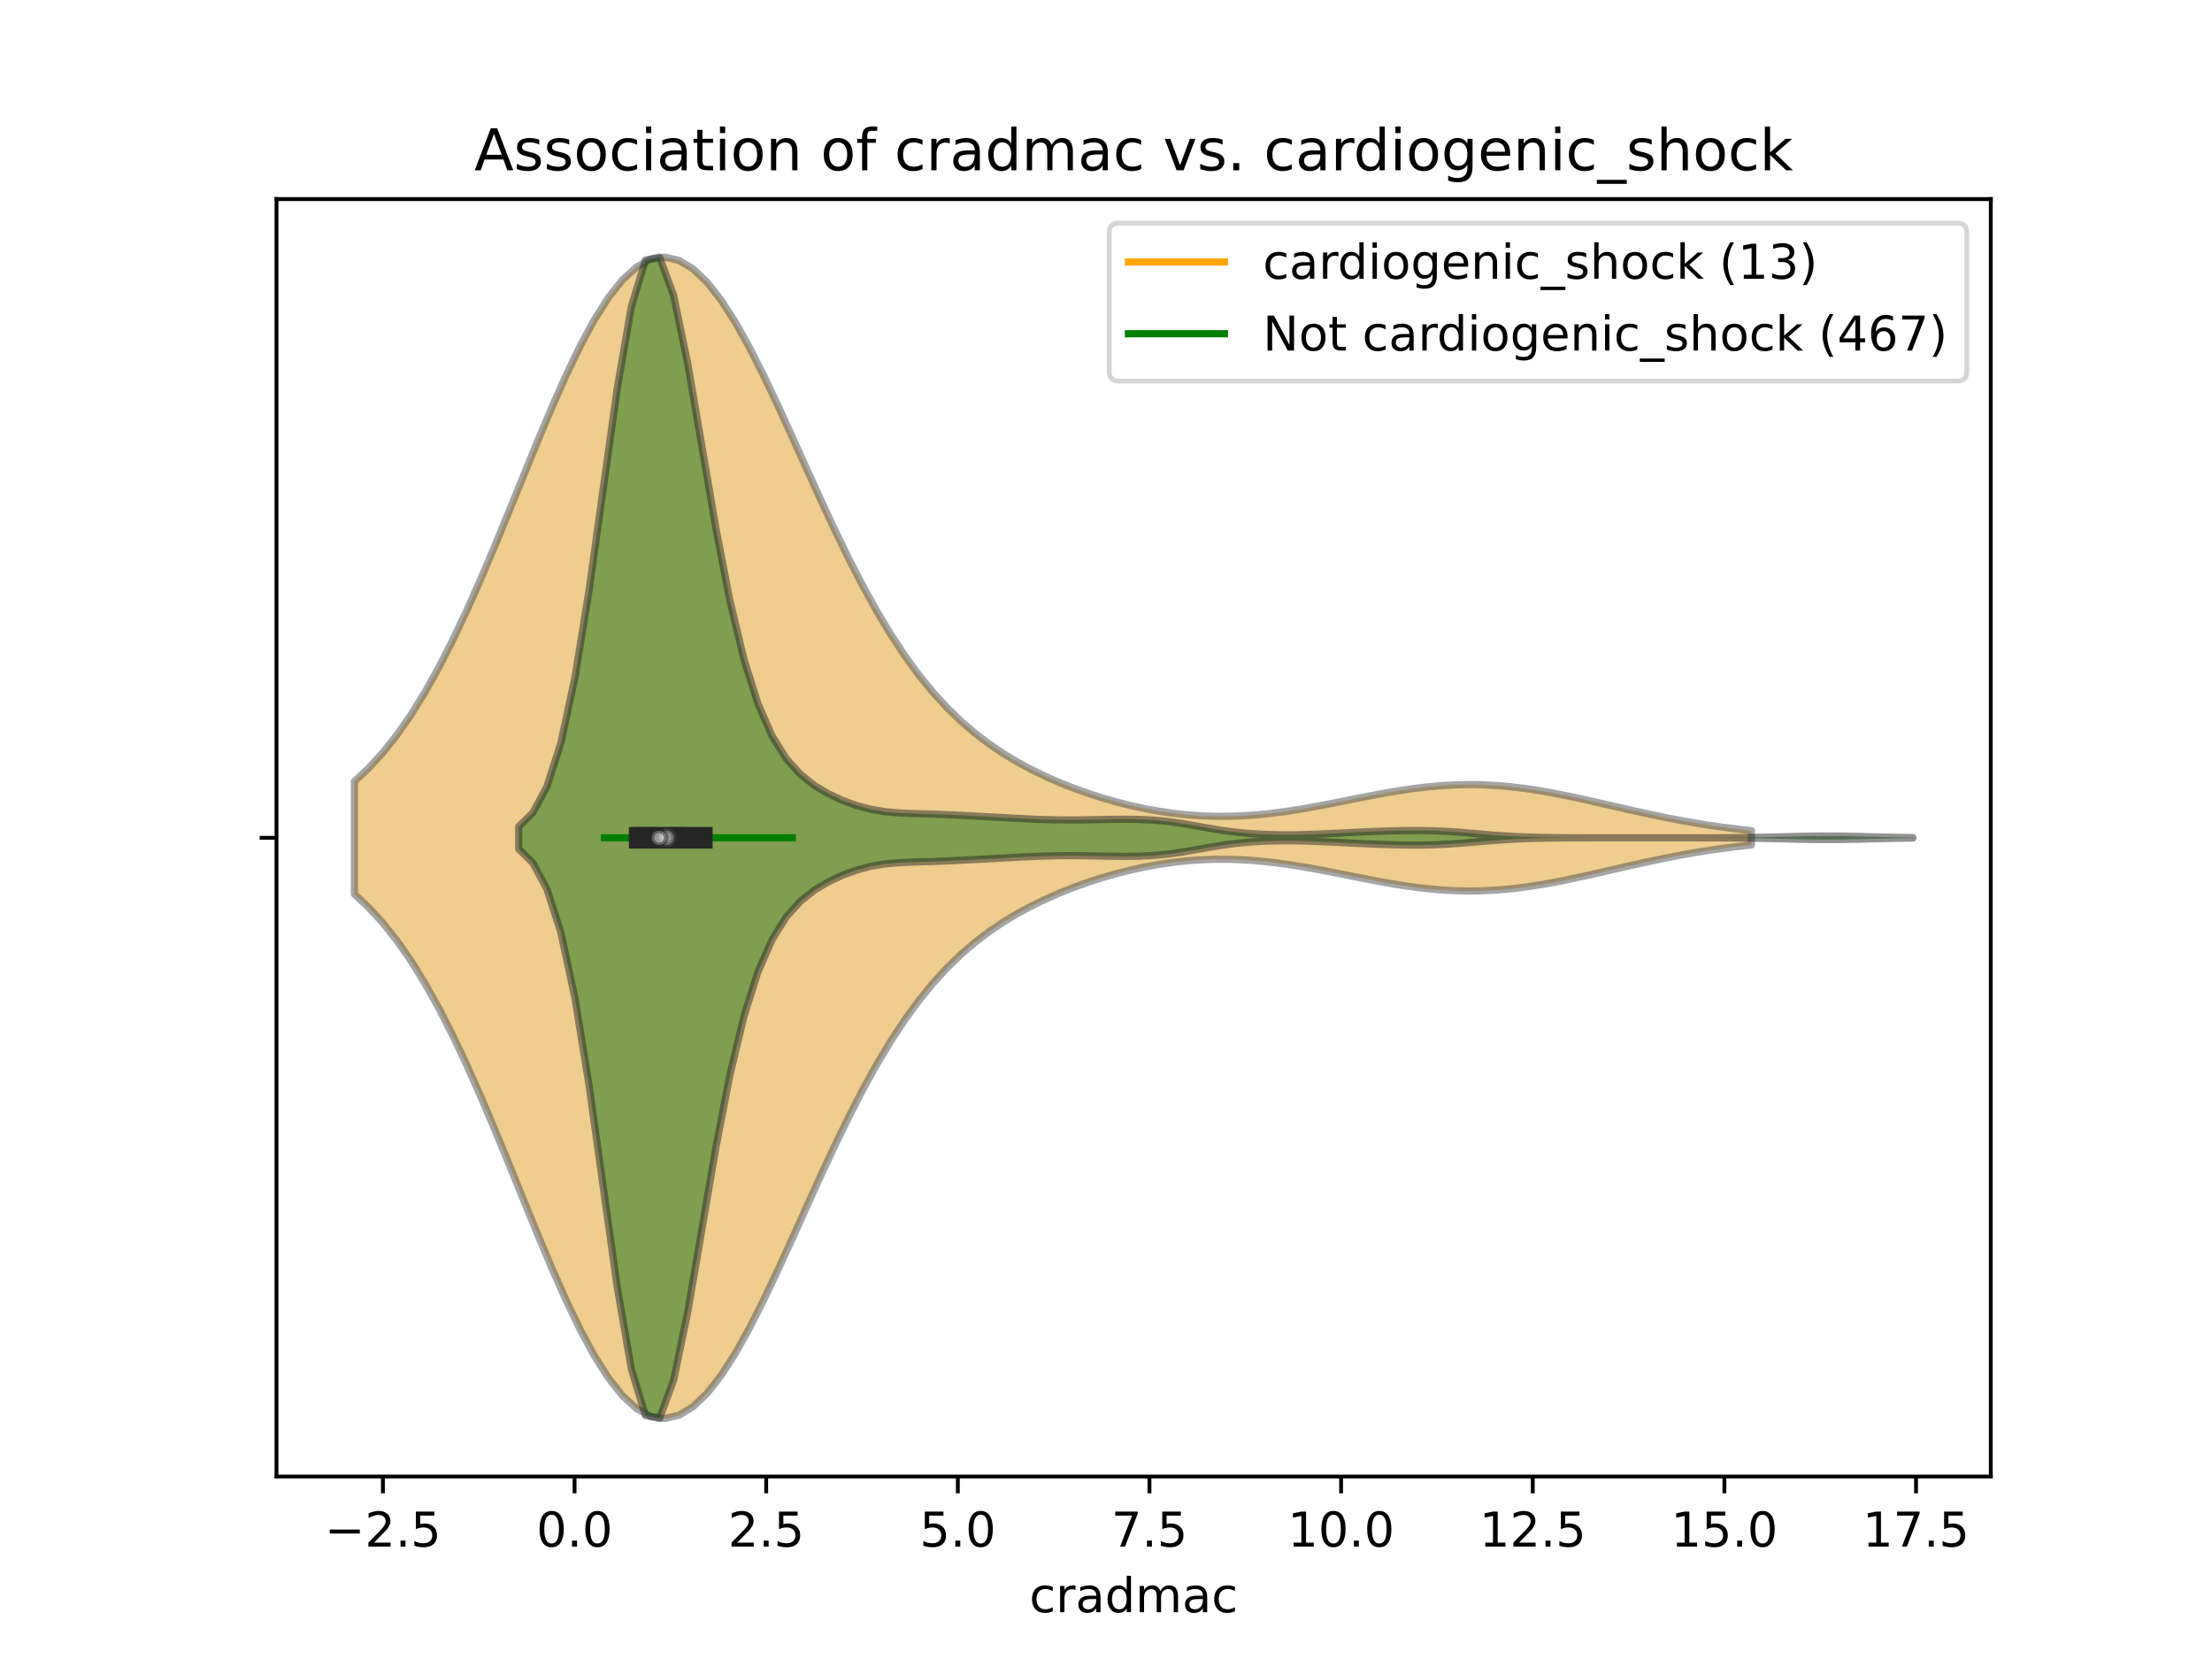 <?xml version="1.0" encoding="utf-8" standalone="no"?>
<!DOCTYPE svg PUBLIC "-//W3C//DTD SVG 1.1//EN"
  "http://www.w3.org/Graphics/SVG/1.1/DTD/svg11.dtd">
<!-- Created with matplotlib (https://matplotlib.org/) -->
<svg height="345.6pt" version="1.1" viewBox="0 0 460.8 345.6" width="460.8pt" xmlns="http://www.w3.org/2000/svg" xmlns:xlink="http://www.w3.org/1999/xlink">
 <defs>
  <style type="text/css">
*{stroke-linecap:butt;stroke-linejoin:round;}
  </style>
 </defs>
 <g id="figure_1">
  <g id="patch_1">
   <path d="M 0 345.6 
L 460.8 345.6 
L 460.8 0 
L 0 0 
z
" style="fill:#ffffff;"/>
  </g>
  <g id="axes_1">
   <g id="patch_2">
    <path d="M 57.6 307.584 
L 414.72 307.584 
L 414.72 41.472 
L 57.6 41.472 
z
" style="fill:#ffffff;"/>
   </g>
   <g id="PolyCollection_1">
    <defs>
     <path d="M 73.833 -159.322 
L 73.833 -182.822 
L 76.772 -185.562 
L 79.712 -188.764 
L 82.651 -192.46 
L 85.591 -196.673 
L 88.53 -201.414 
L 91.47 -206.678 
L 94.409 -212.443 
L 97.348 -218.669 
L 100.288 -225.293 
L 103.227 -232.231 
L 106.167 -239.38 
L 109.106 -246.617 
L 112.046 -253.803 
L 114.985 -260.788 
L 117.925 -267.414 
L 120.864 -273.525 
L 123.804 -278.967 
L 126.743 -283.601 
L 129.683 -287.307 
L 132.622 -289.988 
L 135.562 -291.574 
L 138.501 -292.032 
L 141.44 -291.358 
L 144.38 -289.586 
L 147.319 -286.778 
L 150.259 -283.028 
L 153.198 -278.454 
L 156.138 -273.19 
L 159.077 -267.386 
L 162.017 -261.195 
L 164.956 -254.769 
L 167.896 -248.255 
L 170.835 -241.784 
L 173.775 -235.475 
L 176.714 -229.425 
L 179.654 -223.709 
L 182.593 -218.383 
L 185.533 -213.48 
L 188.472 -209.017 
L 191.411 -204.99 
L 194.351 -201.385 
L 197.29 -198.177 
L 200.23 -195.331 
L 203.169 -192.811 
L 206.109 -190.579 
L 209.048 -188.598 
L 211.988 -186.831 
L 214.927 -185.249 
L 217.867 -183.827 
L 220.806 -182.542 
L 223.746 -181.38 
L 226.685 -180.33 
L 229.625 -179.384 
L 232.564 -178.541 
L 235.503 -177.798 
L 238.443 -177.157 
L 241.382 -176.619 
L 244.322 -176.188 
L 247.261 -175.866 
L 250.201 -175.652 
L 253.14 -175.549 
L 256.08 -175.553 
L 259.019 -175.663 
L 261.959 -175.872 
L 264.898 -176.173 
L 267.838 -176.557 
L 270.777 -177.012 
L 273.717 -177.525 
L 276.656 -178.079 
L 279.596 -178.659 
L 282.535 -179.247 
L 285.474 -179.823 
L 288.414 -180.371 
L 291.353 -180.871 
L 294.293 -181.307 
L 297.232 -181.665 
L 300.172 -181.932 
L 303.111 -182.099 
L 306.051 -182.159 
L 308.99 -182.11 
L 311.93 -181.952 
L 314.869 -181.689 
L 317.809 -181.33 
L 320.748 -180.883 
L 323.688 -180.362 
L 326.627 -179.78 
L 329.566 -179.153 
L 332.506 -178.495 
L 335.445 -177.823 
L 338.385 -177.149 
L 341.324 -176.488 
L 344.264 -175.851 
L 347.203 -175.246 
L 350.143 -174.68 
L 353.082 -174.16 
L 356.022 -173.689 
L 358.961 -173.267 
L 361.901 -172.895 
L 364.84 -172.57 
L 364.84 -169.574 
L 364.84 -169.574 
L 361.901 -169.249 
L 358.961 -168.877 
L 356.022 -168.455 
L 353.082 -167.984 
L 350.143 -167.464 
L 347.203 -166.898 
L 344.264 -166.293 
L 341.324 -165.656 
L 338.385 -164.995 
L 335.445 -164.321 
L 332.506 -163.649 
L 329.566 -162.991 
L 326.627 -162.364 
L 323.688 -161.782 
L 320.748 -161.261 
L 317.809 -160.814 
L 314.869 -160.455 
L 311.93 -160.192 
L 308.99 -160.034 
L 306.051 -159.985 
L 303.111 -160.045 
L 300.172 -160.212 
L 297.232 -160.479 
L 294.293 -160.837 
L 291.353 -161.273 
L 288.414 -161.773 
L 285.474 -162.321 
L 282.535 -162.897 
L 279.596 -163.485 
L 276.656 -164.065 
L 273.717 -164.619 
L 270.777 -165.132 
L 267.838 -165.587 
L 264.898 -165.971 
L 261.959 -166.272 
L 259.019 -166.481 
L 256.08 -166.591 
L 253.14 -166.595 
L 250.201 -166.492 
L 247.261 -166.278 
L 244.322 -165.956 
L 241.382 -165.525 
L 238.443 -164.987 
L 235.503 -164.346 
L 232.564 -163.603 
L 229.625 -162.76 
L 226.685 -161.814 
L 223.746 -160.764 
L 220.806 -159.602 
L 217.867 -158.317 
L 214.927 -156.895 
L 211.988 -155.313 
L 209.048 -153.546 
L 206.109 -151.565 
L 203.169 -149.333 
L 200.23 -146.813 
L 197.29 -143.967 
L 194.351 -140.759 
L 191.411 -137.154 
L 188.472 -133.127 
L 185.533 -128.664 
L 182.593 -123.761 
L 179.654 -118.435 
L 176.714 -112.719 
L 173.775 -106.669 
L 170.835 -100.36 
L 167.896 -93.889 
L 164.956 -87.375 
L 162.017 -80.949 
L 159.077 -74.758 
L 156.138 -68.954 
L 153.198 -63.69 
L 150.259 -59.116 
L 147.319 -55.366 
L 144.38 -52.558 
L 141.44 -50.786 
L 138.501 -50.112 
L 135.562 -50.57 
L 132.622 -52.156 
L 129.683 -54.837 
L 126.743 -58.543 
L 123.804 -63.177 
L 120.864 -68.619 
L 117.925 -74.73 
L 114.985 -81.356 
L 112.046 -88.341 
L 109.106 -95.527 
L 106.167 -102.764 
L 103.227 -109.913 
L 100.288 -116.851 
L 97.348 -123.475 
L 94.409 -129.701 
L 91.47 -135.466 
L 88.53 -140.73 
L 85.591 -145.471 
L 82.651 -149.684 
L 79.712 -153.38 
L 76.772 -156.582 
L 73.833 -159.322 
z
" id="m97c9653287" style="stroke:#4c4c4c;stroke-opacity:0.5;stroke-width:1.5;"/>
    </defs>
    <g clip-path="url(#p714ea0ed67)">
     <use style="fill:#df9c20;fill-opacity:0.5;stroke:#4c4c4c;stroke-opacity:0.5;stroke-width:1.5;" x="0" xlink:href="#m97c9653287" y="345.6"/>
    </g>
   </g>
   <g id="PolyCollection_2">
    <defs>
     <path d="M 108.053 -168.754 
L 108.053 -173.39 
L 110.987 -176.286 
L 113.92 -181.725 
L 116.854 -190.868 
L 119.788 -204.56 
L 122.721 -222.714 
L 125.655 -243.784 
L 128.589 -264.736 
L 131.522 -281.742 
L 134.456 -291.417 
L 137.39 -292.032 
L 140.323 -284.084 
L 143.257 -269.935 
L 146.191 -252.798 
L 149.124 -235.638 
L 152.058 -220.469 
L 154.992 -208.214 
L 157.925 -198.945 
L 160.859 -192.259 
L 163.793 -187.572 
L 166.726 -184.306 
L 169.66 -181.973 
L 172.594 -180.225 
L 175.528 -178.857 
L 178.461 -177.791 
L 181.395 -177.016 
L 184.329 -176.519 
L 187.262 -176.251 
L 190.196 -176.123 
L 193.13 -176.042 
L 196.063 -175.945 
L 198.997 -175.815 
L 201.931 -175.663 
L 204.864 -175.506 
L 207.798 -175.349 
L 210.732 -175.19 
L 213.665 -175.036 
L 216.599 -174.906 
L 219.533 -174.82 
L 222.466 -174.79 
L 225.4 -174.809 
L 228.334 -174.86 
L 231.267 -174.915 
L 234.201 -174.944 
L 237.135 -174.91 
L 240.069 -174.773 
L 243.002 -174.505 
L 245.936 -174.102 
L 248.87 -173.605 
L 251.803 -173.08 
L 254.737 -172.6 
L 257.671 -172.216 
L 260.604 -171.946 
L 263.538 -171.782 
L 266.472 -171.707 
L 269.405 -171.705 
L 272.339 -171.765 
L 275.273 -171.873 
L 278.206 -172.01 
L 281.14 -172.157 
L 284.074 -172.297 
L 287.007 -172.422 
L 289.941 -172.522 
L 292.875 -172.586 
L 295.808 -172.596 
L 298.742 -172.534 
L 301.676 -172.391 
L 304.609 -172.182 
L 307.543 -171.934 
L 310.477 -171.688 
L 313.411 -171.474 
L 316.344 -171.311 
L 319.278 -171.201 
L 322.212 -171.135 
L 325.145 -171.1 
L 328.079 -171.083 
L 331.013 -171.076 
L 333.946 -171.073 
L 336.88 -171.072 
L 339.814 -171.072 
L 342.747 -171.072 
L 345.681 -171.072 
L 348.615 -171.073 
L 351.548 -171.074 
L 354.482 -171.077 
L 357.416 -171.085 
L 360.349 -171.1 
L 363.283 -171.129 
L 366.217 -171.174 
L 369.15 -171.235 
L 372.084 -171.308 
L 375.018 -171.378 
L 377.952 -171.429 
L 380.885 -171.445 
L 383.819 -171.422 
L 386.753 -171.367 
L 389.686 -171.295 
L 392.62 -171.223 
L 395.554 -171.164 
L 398.487 -171.122 
L 398.487 -171.022 
L 398.487 -171.022 
L 395.554 -170.98 
L 392.62 -170.921 
L 389.686 -170.849 
L 386.753 -170.777 
L 383.819 -170.722 
L 380.885 -170.699 
L 377.952 -170.715 
L 375.018 -170.766 
L 372.084 -170.836 
L 369.15 -170.909 
L 366.217 -170.97 
L 363.283 -171.015 
L 360.349 -171.044 
L 357.416 -171.059 
L 354.482 -171.067 
L 351.548 -171.07 
L 348.615 -171.071 
L 345.681 -171.072 
L 342.747 -171.072 
L 339.814 -171.072 
L 336.88 -171.072 
L 333.946 -171.071 
L 331.013 -171.068 
L 328.079 -171.061 
L 325.145 -171.044 
L 322.212 -171.009 
L 319.278 -170.943 
L 316.344 -170.833 
L 313.411 -170.67 
L 310.477 -170.456 
L 307.543 -170.21 
L 304.609 -169.962 
L 301.676 -169.753 
L 298.742 -169.61 
L 295.808 -169.548 
L 292.875 -169.558 
L 289.941 -169.622 
L 287.007 -169.722 
L 284.074 -169.847 
L 281.14 -169.987 
L 278.206 -170.134 
L 275.273 -170.271 
L 272.339 -170.379 
L 269.405 -170.439 
L 266.472 -170.437 
L 263.538 -170.362 
L 260.604 -170.198 
L 257.671 -169.928 
L 254.737 -169.544 
L 251.803 -169.064 
L 248.87 -168.539 
L 245.936 -168.042 
L 243.002 -167.639 
L 240.069 -167.371 
L 237.135 -167.234 
L 234.201 -167.2 
L 231.267 -167.229 
L 228.334 -167.284 
L 225.4 -167.335 
L 222.466 -167.354 
L 219.533 -167.324 
L 216.599 -167.238 
L 213.665 -167.108 
L 210.732 -166.954 
L 207.798 -166.795 
L 204.864 -166.638 
L 201.931 -166.481 
L 198.997 -166.329 
L 196.063 -166.199 
L 193.13 -166.102 
L 190.196 -166.021 
L 187.262 -165.893 
L 184.329 -165.625 
L 181.395 -165.128 
L 178.461 -164.353 
L 175.528 -163.287 
L 172.594 -161.919 
L 169.66 -160.171 
L 166.726 -157.838 
L 163.793 -154.572 
L 160.859 -149.885 
L 157.925 -143.199 
L 154.992 -133.93 
L 152.058 -121.675 
L 149.124 -106.506 
L 146.191 -89.346 
L 143.257 -72.209 
L 140.323 -58.06 
L 137.39 -50.112 
L 134.456 -50.727 
L 131.522 -60.402 
L 128.589 -77.408 
L 125.655 -98.36 
L 122.721 -119.43 
L 119.788 -137.584 
L 116.854 -151.276 
L 113.92 -160.419 
L 110.987 -165.858 
L 108.053 -168.754 
z
" id="m2153393b2e" style="stroke:#262626;stroke-opacity:0.5;stroke-width:1.5;"/>
    </defs>
    <g clip-path="url(#p714ea0ed67)">
     <use style="fill:#107010;fill-opacity:0.5;stroke:#262626;stroke-opacity:0.5;stroke-width:1.5;" x="0" xlink:href="#m2153393b2e" y="345.6"/>
    </g>
   </g>
   <g id="matplotlib.axis_1">
    <g id="xtick_1">
     <g id="line2d_1">
      <defs>
       <path d="M 0 0 
L 0 3.5 
" id="m29bd491c81" style="stroke:#000000;stroke-width:0.8;"/>
      </defs>
      <g>
       <use style="stroke:#000000;stroke-width:0.8;" x="79.769" xlink:href="#m29bd491c81" y="307.584"/>
      </g>
     </g>
     <g id="text_1">
      <!-- −2.5 -->
      <defs>
       <path d="M 10.594 35.5 
L 73.188 35.5 
L 73.188 27.203 
L 10.594 27.203 
z
" id="DejaVuSans-8722"/>
       <path d="M 19.188 8.297 
L 53.609 8.297 
L 53.609 0 
L 7.328 0 
L 7.328 8.297 
Q 12.938 14.109 22.625 23.891 
Q 32.328 33.688 34.812 36.531 
Q 39.547 41.844 41.422 45.531 
Q 43.312 49.219 43.312 52.781 
Q 43.312 58.594 39.234 62.25 
Q 35.156 65.922 28.609 65.922 
Q 23.969 65.922 18.812 64.312 
Q 13.672 62.703 7.812 59.422 
L 7.812 69.391 
Q 13.766 71.781 18.938 73 
Q 24.125 74.219 28.422 74.219 
Q 39.75 74.219 46.484 68.547 
Q 53.219 62.891 53.219 53.422 
Q 53.219 48.922 51.531 44.891 
Q 49.859 40.875 45.406 35.406 
Q 44.188 33.984 37.641 27.219 
Q 31.109 20.453 19.188 8.297 
z
" id="DejaVuSans-50"/>
       <path d="M 10.688 12.406 
L 21 12.406 
L 21 0 
L 10.688 0 
z
" id="DejaVuSans-46"/>
       <path d="M 10.797 72.906 
L 49.516 72.906 
L 49.516 64.594 
L 19.828 64.594 
L 19.828 46.734 
Q 21.969 47.469 24.109 47.828 
Q 26.266 48.188 28.422 48.188 
Q 40.625 48.188 47.75 41.5 
Q 54.891 34.812 54.891 23.391 
Q 54.891 11.625 47.562 5.094 
Q 40.234 -1.422 26.906 -1.422 
Q 22.312 -1.422 17.547 -0.641 
Q 12.797 0.141 7.719 1.703 
L 7.719 11.625 
Q 12.109 9.234 16.797 8.062 
Q 21.484 6.891 26.703 6.891 
Q 35.156 6.891 40.078 11.328 
Q 45.016 15.766 45.016 23.391 
Q 45.016 31 40.078 35.438 
Q 35.156 39.891 26.703 39.891 
Q 22.75 39.891 18.812 39.016 
Q 14.891 38.141 10.797 36.281 
z
" id="DejaVuSans-53"/>
      </defs>
      <g transform="translate(67.628 322.182)scale(0.1 -0.1)">
       <use xlink:href="#DejaVuSans-8722"/>
       <use x="83.789" xlink:href="#DejaVuSans-50"/>
       <use x="147.412" xlink:href="#DejaVuSans-46"/>
       <use x="179.199" xlink:href="#DejaVuSans-53"/>
      </g>
     </g>
    </g>
    <g id="xtick_2">
     <g id="line2d_2">
      <g>
       <use style="stroke:#000000;stroke-width:0.8;" x="119.691" xlink:href="#m29bd491c81" y="307.584"/>
      </g>
     </g>
     <g id="text_2">
      <!-- 0.0 -->
      <defs>
       <path d="M 31.781 66.406 
Q 24.172 66.406 20.328 58.906 
Q 16.5 51.422 16.5 36.375 
Q 16.5 21.391 20.328 13.891 
Q 24.172 6.391 31.781 6.391 
Q 39.453 6.391 43.281 13.891 
Q 47.125 21.391 47.125 36.375 
Q 47.125 51.422 43.281 58.906 
Q 39.453 66.406 31.781 66.406 
z
M 31.781 74.219 
Q 44.047 74.219 50.516 64.516 
Q 56.984 54.828 56.984 36.375 
Q 56.984 17.969 50.516 8.266 
Q 44.047 -1.422 31.781 -1.422 
Q 19.531 -1.422 13.062 8.266 
Q 6.594 17.969 6.594 36.375 
Q 6.594 54.828 13.062 64.516 
Q 19.531 74.219 31.781 74.219 
z
" id="DejaVuSans-48"/>
      </defs>
      <g transform="translate(111.74 322.182)scale(0.1 -0.1)">
       <use xlink:href="#DejaVuSans-48"/>
       <use x="63.623" xlink:href="#DejaVuSans-46"/>
       <use x="95.41" xlink:href="#DejaVuSans-48"/>
      </g>
     </g>
    </g>
    <g id="xtick_3">
     <g id="line2d_3">
      <g>
       <use style="stroke:#000000;stroke-width:0.8;" x="159.613" xlink:href="#m29bd491c81" y="307.584"/>
      </g>
     </g>
     <g id="text_3">
      <!-- 2.5 -->
      <g transform="translate(151.662 322.182)scale(0.1 -0.1)">
       <use xlink:href="#DejaVuSans-50"/>
       <use x="63.623" xlink:href="#DejaVuSans-46"/>
       <use x="95.41" xlink:href="#DejaVuSans-53"/>
      </g>
     </g>
    </g>
    <g id="xtick_4">
     <g id="line2d_4">
      <g>
       <use style="stroke:#000000;stroke-width:0.8;" x="199.535" xlink:href="#m29bd491c81" y="307.584"/>
      </g>
     </g>
     <g id="text_4">
      <!-- 5.0 -->
      <g transform="translate(191.584 322.182)scale(0.1 -0.1)">
       <use xlink:href="#DejaVuSans-53"/>
       <use x="63.623" xlink:href="#DejaVuSans-46"/>
       <use x="95.41" xlink:href="#DejaVuSans-48"/>
      </g>
     </g>
    </g>
    <g id="xtick_5">
     <g id="line2d_5">
      <g>
       <use style="stroke:#000000;stroke-width:0.8;" x="239.457" xlink:href="#m29bd491c81" y="307.584"/>
      </g>
     </g>
     <g id="text_5">
      <!-- 7.5 -->
      <defs>
       <path d="M 8.203 72.906 
L 55.078 72.906 
L 55.078 68.703 
L 28.609 0 
L 18.312 0 
L 43.219 64.594 
L 8.203 64.594 
z
" id="DejaVuSans-55"/>
      </defs>
      <g transform="translate(231.506 322.182)scale(0.1 -0.1)">
       <use xlink:href="#DejaVuSans-55"/>
       <use x="63.623" xlink:href="#DejaVuSans-46"/>
       <use x="95.41" xlink:href="#DejaVuSans-53"/>
      </g>
     </g>
    </g>
    <g id="xtick_6">
     <g id="line2d_6">
      <g>
       <use style="stroke:#000000;stroke-width:0.8;" x="279.379" xlink:href="#m29bd491c81" y="307.584"/>
      </g>
     </g>
     <g id="text_6">
      <!-- 10.0 -->
      <defs>
       <path d="M 12.406 8.297 
L 28.516 8.297 
L 28.516 63.922 
L 10.984 60.406 
L 10.984 69.391 
L 28.422 72.906 
L 38.281 72.906 
L 38.281 8.297 
L 54.391 8.297 
L 54.391 0 
L 12.406 0 
z
" id="DejaVuSans-49"/>
      </defs>
      <g transform="translate(268.246 322.182)scale(0.1 -0.1)">
       <use xlink:href="#DejaVuSans-49"/>
       <use x="63.623" xlink:href="#DejaVuSans-48"/>
       <use x="127.246" xlink:href="#DejaVuSans-46"/>
       <use x="159.033" xlink:href="#DejaVuSans-48"/>
      </g>
     </g>
    </g>
    <g id="xtick_7">
     <g id="line2d_7">
      <g>
       <use style="stroke:#000000;stroke-width:0.8;" x="319.301" xlink:href="#m29bd491c81" y="307.584"/>
      </g>
     </g>
     <g id="text_7">
      <!-- 12.5 -->
      <g transform="translate(308.168 322.182)scale(0.1 -0.1)">
       <use xlink:href="#DejaVuSans-49"/>
       <use x="63.623" xlink:href="#DejaVuSans-50"/>
       <use x="127.246" xlink:href="#DejaVuSans-46"/>
       <use x="159.033" xlink:href="#DejaVuSans-53"/>
      </g>
     </g>
    </g>
    <g id="xtick_8">
     <g id="line2d_8">
      <g>
       <use style="stroke:#000000;stroke-width:0.8;" x="359.223" xlink:href="#m29bd491c81" y="307.584"/>
      </g>
     </g>
     <g id="text_8">
      <!-- 15.0 -->
      <g transform="translate(348.09 322.182)scale(0.1 -0.1)">
       <use xlink:href="#DejaVuSans-49"/>
       <use x="63.623" xlink:href="#DejaVuSans-53"/>
       <use x="127.246" xlink:href="#DejaVuSans-46"/>
       <use x="159.033" xlink:href="#DejaVuSans-48"/>
      </g>
     </g>
    </g>
    <g id="xtick_9">
     <g id="line2d_9">
      <g>
       <use style="stroke:#000000;stroke-width:0.8;" x="399.145" xlink:href="#m29bd491c81" y="307.584"/>
      </g>
     </g>
     <g id="text_9">
      <!-- 17.5 -->
      <g transform="translate(388.012 322.182)scale(0.1 -0.1)">
       <use xlink:href="#DejaVuSans-49"/>
       <use x="63.623" xlink:href="#DejaVuSans-55"/>
       <use x="127.246" xlink:href="#DejaVuSans-46"/>
       <use x="159.033" xlink:href="#DejaVuSans-53"/>
      </g>
     </g>
    </g>
    <g id="text_10">
     <!-- cradmac -->
     <defs>
      <path d="M 48.781 52.594 
L 48.781 44.188 
Q 44.969 46.297 41.141 47.344 
Q 37.312 48.391 33.406 48.391 
Q 24.656 48.391 19.812 42.844 
Q 14.984 37.312 14.984 27.297 
Q 14.984 17.281 19.812 11.734 
Q 24.656 6.203 33.406 6.203 
Q 37.312 6.203 41.141 7.25 
Q 44.969 8.297 48.781 10.406 
L 48.781 2.094 
Q 45.016 0.344 40.984 -0.531 
Q 36.969 -1.422 32.422 -1.422 
Q 20.062 -1.422 12.781 6.344 
Q 5.516 14.109 5.516 27.297 
Q 5.516 40.672 12.859 48.328 
Q 20.219 56 33.016 56 
Q 37.156 56 41.109 55.141 
Q 45.062 54.297 48.781 52.594 
z
" id="DejaVuSans-99"/>
      <path d="M 41.109 46.297 
Q 39.594 47.172 37.812 47.578 
Q 36.031 48 33.891 48 
Q 26.266 48 22.188 43.047 
Q 18.109 38.094 18.109 28.812 
L 18.109 0 
L 9.078 0 
L 9.078 54.688 
L 18.109 54.688 
L 18.109 46.188 
Q 20.953 51.172 25.484 53.578 
Q 30.031 56 36.531 56 
Q 37.453 56 38.578 55.875 
Q 39.703 55.766 41.062 55.516 
z
" id="DejaVuSans-114"/>
      <path d="M 34.281 27.484 
Q 23.391 27.484 19.188 25 
Q 14.984 22.516 14.984 16.5 
Q 14.984 11.719 18.141 8.906 
Q 21.297 6.109 26.703 6.109 
Q 34.188 6.109 38.703 11.406 
Q 43.219 16.703 43.219 25.484 
L 43.219 27.484 
z
M 52.203 31.203 
L 52.203 0 
L 43.219 0 
L 43.219 8.297 
Q 40.141 3.328 35.547 0.953 
Q 30.953 -1.422 24.312 -1.422 
Q 15.922 -1.422 10.953 3.297 
Q 6 8.016 6 15.922 
Q 6 25.141 12.172 29.828 
Q 18.359 34.516 30.609 34.516 
L 43.219 34.516 
L 43.219 35.406 
Q 43.219 41.609 39.141 45 
Q 35.062 48.391 27.688 48.391 
Q 23 48.391 18.547 47.266 
Q 14.109 46.141 10.016 43.891 
L 10.016 52.203 
Q 14.938 54.109 19.578 55.047 
Q 24.219 56 28.609 56 
Q 40.484 56 46.344 49.844 
Q 52.203 43.703 52.203 31.203 
z
" id="DejaVuSans-97"/>
      <path d="M 45.406 46.391 
L 45.406 75.984 
L 54.391 75.984 
L 54.391 0 
L 45.406 0 
L 45.406 8.203 
Q 42.578 3.328 38.25 0.953 
Q 33.938 -1.422 27.875 -1.422 
Q 17.969 -1.422 11.734 6.484 
Q 5.516 14.406 5.516 27.297 
Q 5.516 40.188 11.734 48.094 
Q 17.969 56 27.875 56 
Q 33.938 56 38.25 53.625 
Q 42.578 51.266 45.406 46.391 
z
M 14.797 27.297 
Q 14.797 17.391 18.875 11.75 
Q 22.953 6.109 30.078 6.109 
Q 37.203 6.109 41.297 11.75 
Q 45.406 17.391 45.406 27.297 
Q 45.406 37.203 41.297 42.844 
Q 37.203 48.484 30.078 48.484 
Q 22.953 48.484 18.875 42.844 
Q 14.797 37.203 14.797 27.297 
z
" id="DejaVuSans-100"/>
      <path d="M 52 44.188 
Q 55.375 50.25 60.062 53.125 
Q 64.75 56 71.094 56 
Q 79.641 56 84.281 50.016 
Q 88.922 44.047 88.922 33.016 
L 88.922 0 
L 79.891 0 
L 79.891 32.719 
Q 79.891 40.578 77.094 44.375 
Q 74.312 48.188 68.609 48.188 
Q 61.625 48.188 57.562 43.547 
Q 53.516 38.922 53.516 30.906 
L 53.516 0 
L 44.484 0 
L 44.484 32.719 
Q 44.484 40.625 41.703 44.406 
Q 38.922 48.188 33.109 48.188 
Q 26.219 48.188 22.156 43.531 
Q 18.109 38.875 18.109 30.906 
L 18.109 0 
L 9.078 0 
L 9.078 54.688 
L 18.109 54.688 
L 18.109 46.188 
Q 21.188 51.219 25.484 53.609 
Q 29.781 56 35.688 56 
Q 41.656 56 45.828 52.969 
Q 50 49.953 52 44.188 
z
" id="DejaVuSans-109"/>
     </defs>
     <g transform="translate(214.433 335.861)scale(0.1 -0.1)">
      <use xlink:href="#DejaVuSans-99"/>
      <use x="54.98" xlink:href="#DejaVuSans-114"/>
      <use x="96.094" xlink:href="#DejaVuSans-97"/>
      <use x="157.373" xlink:href="#DejaVuSans-100"/>
      <use x="220.85" xlink:href="#DejaVuSans-109"/>
      <use x="318.262" xlink:href="#DejaVuSans-97"/>
      <use x="379.541" xlink:href="#DejaVuSans-99"/>
     </g>
    </g>
   </g>
   <g id="matplotlib.axis_2">
    <g id="ytick_1">
     <g id="line2d_10">
      <defs>
       <path d="M 0 0 
L -3.5 0 
" id="m6ac338f613" style="stroke:#000000;stroke-width:0.8;"/>
      </defs>
      <g>
       <use style="stroke:#000000;stroke-width:0.8;" x="57.6" xlink:href="#m6ac338f613" y="174.528"/>
      </g>
     </g>
    </g>
   </g>
   <g id="line2d_11">
    <path clip-path="url(#p714ea0ed67)" d="M 132.307 174.528 
L 140.451 174.528 
" style="fill:none;stroke:#ffa500;stroke-linecap:square;stroke-width:1.5;"/>
   </g>
   <g id="line2d_12">
    <path clip-path="url(#p714ea0ed67)" d="M 134.382 174.528 
L 140.451 174.528 
" style="fill:none;stroke:#4c4c4c;stroke-linecap:square;stroke-width:4.5;"/>
   </g>
   <g id="line2d_13">
    <path clip-path="url(#p714ea0ed67)" d="M 125.919 174.528 
L 165.043 174.528 
" style="fill:none;stroke:#008000;stroke-linecap:square;stroke-width:1.5;"/>
   </g>
   <g id="line2d_14">
    <path clip-path="url(#p714ea0ed67)" d="M 133.265 174.528 
L 146.199 174.528 
" style="fill:none;stroke:#262626;stroke-linecap:square;stroke-width:4.5;"/>
   </g>
   <g id="patch_3">
    <path d="M 57.6 307.584 
L 57.6 41.472 
" style="fill:none;stroke:#000000;stroke-linecap:square;stroke-linejoin:miter;stroke-width:0.8;"/>
   </g>
   <g id="patch_4">
    <path d="M 414.72 307.584 
L 414.72 41.472 
" style="fill:none;stroke:#000000;stroke-linecap:square;stroke-linejoin:miter;stroke-width:0.8;"/>
   </g>
   <g id="patch_5">
    <path d="M 57.6 307.584 
L 414.72 307.584 
" style="fill:none;stroke:#000000;stroke-linecap:square;stroke-linejoin:miter;stroke-width:0.8;"/>
   </g>
   <g id="patch_6">
    <path d="M 57.6 41.472 
L 414.72 41.472 
" style="fill:none;stroke:#000000;stroke-linecap:square;stroke-linejoin:miter;stroke-width:0.8;"/>
   </g>
   <g id="PathCollection_1">
    <defs>
     <path d="M 0 1.5 
C 0.398 1.5 0.779 1.342 1.061 1.061 
C 1.342 0.779 1.5 0.398 1.5 0 
C 1.5 -0.398 1.342 -0.779 1.061 -1.061 
C 0.779 -1.342 0.398 -1.5 0 -1.5 
C -0.398 -1.5 -0.779 -1.342 -1.061 -1.061 
C -1.342 -0.779 -1.5 -0.398 -1.5 0 
C -1.5 0.398 -1.342 0.779 -1.061 1.061 
C -0.779 1.342 -0.398 1.5 0 1.5 
z
" id="m747e4c6f8b" style="stroke:#4c4c4c;stroke-opacity:0.5;"/>
    </defs>
    <g clip-path="url(#p714ea0ed67)">
     <use style="fill:#ffffff;fill-opacity:0.5;stroke:#4c4c4c;stroke-opacity:0.5;" x="138.854" xlink:href="#m747e4c6f8b" y="174.528"/>
    </g>
   </g>
   <g id="PathCollection_2">
    <defs>
     <path d="M 0 1.5 
C 0.398 1.5 0.779 1.342 1.061 1.061 
C 1.342 0.779 1.5 0.398 1.5 0 
C 1.5 -0.398 1.342 -0.779 1.061 -1.061 
C 0.779 -1.342 0.398 -1.5 0 -1.5 
C -0.398 -1.5 -0.779 -1.342 -1.061 -1.061 
C -1.342 -0.779 -1.5 -0.398 -1.5 0 
C -1.5 0.398 -1.342 0.779 -1.061 1.061 
C -0.779 1.342 -0.398 1.5 0 1.5 
z
" id="mdc689655da" style="stroke:#262626;stroke-opacity:0.5;"/>
    </defs>
    <g clip-path="url(#p714ea0ed67)">
     <use style="fill:#ffffff;fill-opacity:0.5;stroke:#262626;stroke-opacity:0.5;" x="137.257" xlink:href="#mdc689655da" y="174.528"/>
    </g>
   </g>
   <g id="text_11">
    <!-- Association of cradmac vs. cardiogenic_shock -->
    <defs>
     <path d="M 34.188 63.188 
L 20.797 26.906 
L 47.609 26.906 
z
M 28.609 72.906 
L 39.797 72.906 
L 67.578 0 
L 57.328 0 
L 50.688 18.703 
L 17.828 18.703 
L 11.188 0 
L 0.781 0 
z
" id="DejaVuSans-65"/>
     <path d="M 44.281 53.078 
L 44.281 44.578 
Q 40.484 46.531 36.375 47.5 
Q 32.281 48.484 27.875 48.484 
Q 21.188 48.484 17.844 46.438 
Q 14.5 44.391 14.5 40.281 
Q 14.5 37.156 16.891 35.375 
Q 19.281 33.594 26.516 31.984 
L 29.594 31.297 
Q 39.156 29.25 43.188 25.516 
Q 47.219 21.781 47.219 15.094 
Q 47.219 7.469 41.188 3.016 
Q 35.156 -1.422 24.609 -1.422 
Q 20.219 -1.422 15.453 -0.562 
Q 10.688 0.297 5.422 2 
L 5.422 11.281 
Q 10.406 8.688 15.234 7.391 
Q 20.062 6.109 24.812 6.109 
Q 31.156 6.109 34.562 8.281 
Q 37.984 10.453 37.984 14.406 
Q 37.984 18.062 35.516 20.016 
Q 33.062 21.969 24.703 23.781 
L 21.578 24.516 
Q 13.234 26.266 9.516 29.906 
Q 5.812 33.547 5.812 39.891 
Q 5.812 47.609 11.281 51.797 
Q 16.75 56 26.812 56 
Q 31.781 56 36.172 55.266 
Q 40.578 54.547 44.281 53.078 
z
" id="DejaVuSans-115"/>
     <path d="M 30.609 48.391 
Q 23.391 48.391 19.188 42.75 
Q 14.984 37.109 14.984 27.297 
Q 14.984 17.484 19.156 11.844 
Q 23.344 6.203 30.609 6.203 
Q 37.797 6.203 41.984 11.859 
Q 46.188 17.531 46.188 27.297 
Q 46.188 37.016 41.984 42.703 
Q 37.797 48.391 30.609 48.391 
z
M 30.609 56 
Q 42.328 56 49.016 48.375 
Q 55.719 40.766 55.719 27.297 
Q 55.719 13.875 49.016 6.219 
Q 42.328 -1.422 30.609 -1.422 
Q 18.844 -1.422 12.172 6.219 
Q 5.516 13.875 5.516 27.297 
Q 5.516 40.766 12.172 48.375 
Q 18.844 56 30.609 56 
z
" id="DejaVuSans-111"/>
     <path d="M 9.422 54.688 
L 18.406 54.688 
L 18.406 0 
L 9.422 0 
z
M 9.422 75.984 
L 18.406 75.984 
L 18.406 64.594 
L 9.422 64.594 
z
" id="DejaVuSans-105"/>
     <path d="M 18.312 70.219 
L 18.312 54.688 
L 36.812 54.688 
L 36.812 47.703 
L 18.312 47.703 
L 18.312 18.016 
Q 18.312 11.328 20.141 9.422 
Q 21.969 7.516 27.594 7.516 
L 36.812 7.516 
L 36.812 0 
L 27.594 0 
Q 17.188 0 13.234 3.875 
Q 9.281 7.766 9.281 18.016 
L 9.281 47.703 
L 2.688 47.703 
L 2.688 54.688 
L 9.281 54.688 
L 9.281 70.219 
z
" id="DejaVuSans-116"/>
     <path d="M 54.891 33.016 
L 54.891 0 
L 45.906 0 
L 45.906 32.719 
Q 45.906 40.484 42.875 44.328 
Q 39.844 48.188 33.797 48.188 
Q 26.516 48.188 22.312 43.547 
Q 18.109 38.922 18.109 30.906 
L 18.109 0 
L 9.078 0 
L 9.078 54.688 
L 18.109 54.688 
L 18.109 46.188 
Q 21.344 51.125 25.703 53.562 
Q 30.078 56 35.797 56 
Q 45.219 56 50.047 50.172 
Q 54.891 44.344 54.891 33.016 
z
" id="DejaVuSans-110"/>
     <path id="DejaVuSans-32"/>
     <path d="M 37.109 75.984 
L 37.109 68.5 
L 28.516 68.5 
Q 23.688 68.5 21.797 66.547 
Q 19.922 64.594 19.922 59.516 
L 19.922 54.688 
L 34.719 54.688 
L 34.719 47.703 
L 19.922 47.703 
L 19.922 0 
L 10.891 0 
L 10.891 47.703 
L 2.297 47.703 
L 2.297 54.688 
L 10.891 54.688 
L 10.891 58.5 
Q 10.891 67.625 15.141 71.797 
Q 19.391 75.984 28.609 75.984 
z
" id="DejaVuSans-102"/>
     <path d="M 2.984 54.688 
L 12.5 54.688 
L 29.594 8.797 
L 46.688 54.688 
L 56.203 54.688 
L 35.688 0 
L 23.484 0 
z
" id="DejaVuSans-118"/>
     <path d="M 45.406 27.984 
Q 45.406 37.75 41.375 43.109 
Q 37.359 48.484 30.078 48.484 
Q 22.859 48.484 18.828 43.109 
Q 14.797 37.75 14.797 27.984 
Q 14.797 18.266 18.828 12.891 
Q 22.859 7.516 30.078 7.516 
Q 37.359 7.516 41.375 12.891 
Q 45.406 18.266 45.406 27.984 
z
M 54.391 6.781 
Q 54.391 -7.172 48.188 -13.984 
Q 42 -20.797 29.203 -20.797 
Q 24.469 -20.797 20.266 -20.094 
Q 16.062 -19.391 12.109 -17.922 
L 12.109 -9.188 
Q 16.062 -11.328 19.922 -12.344 
Q 23.781 -13.375 27.781 -13.375 
Q 36.625 -13.375 41.016 -8.766 
Q 45.406 -4.156 45.406 5.172 
L 45.406 9.625 
Q 42.625 4.781 38.281 2.391 
Q 33.938 0 27.875 0 
Q 17.828 0 11.672 7.656 
Q 5.516 15.328 5.516 27.984 
Q 5.516 40.672 11.672 48.328 
Q 17.828 56 27.875 56 
Q 33.938 56 38.281 53.609 
Q 42.625 51.219 45.406 46.391 
L 45.406 54.688 
L 54.391 54.688 
z
" id="DejaVuSans-103"/>
     <path d="M 56.203 29.594 
L 56.203 25.203 
L 14.891 25.203 
Q 15.484 15.922 20.484 11.062 
Q 25.484 6.203 34.422 6.203 
Q 39.594 6.203 44.453 7.469 
Q 49.312 8.734 54.109 11.281 
L 54.109 2.781 
Q 49.266 0.734 44.188 -0.344 
Q 39.109 -1.422 33.891 -1.422 
Q 20.797 -1.422 13.156 6.188 
Q 5.516 13.812 5.516 26.812 
Q 5.516 40.234 12.766 48.109 
Q 20.016 56 32.328 56 
Q 43.359 56 49.781 48.891 
Q 56.203 41.797 56.203 29.594 
z
M 47.219 32.234 
Q 47.125 39.594 43.094 43.984 
Q 39.062 48.391 32.422 48.391 
Q 24.906 48.391 20.391 44.141 
Q 15.875 39.891 15.188 32.172 
z
" id="DejaVuSans-101"/>
     <path d="M 50.984 -16.609 
L 50.984 -23.578 
L -0.984 -23.578 
L -0.984 -16.609 
z
" id="DejaVuSans-95"/>
     <path d="M 54.891 33.016 
L 54.891 0 
L 45.906 0 
L 45.906 32.719 
Q 45.906 40.484 42.875 44.328 
Q 39.844 48.188 33.797 48.188 
Q 26.516 48.188 22.312 43.547 
Q 18.109 38.922 18.109 30.906 
L 18.109 0 
L 9.078 0 
L 9.078 75.984 
L 18.109 75.984 
L 18.109 46.188 
Q 21.344 51.125 25.703 53.562 
Q 30.078 56 35.797 56 
Q 45.219 56 50.047 50.172 
Q 54.891 44.344 54.891 33.016 
z
" id="DejaVuSans-104"/>
     <path d="M 9.078 75.984 
L 18.109 75.984 
L 18.109 31.109 
L 44.922 54.688 
L 56.391 54.688 
L 27.391 29.109 
L 57.625 0 
L 45.906 0 
L 18.109 26.703 
L 18.109 0 
L 9.078 0 
z
" id="DejaVuSans-107"/>
    </defs>
    <g transform="translate(98.804 35.472)scale(0.12 -0.12)">
     <use xlink:href="#DejaVuSans-65"/>
     <use x="68.408" xlink:href="#DejaVuSans-115"/>
     <use x="120.508" xlink:href="#DejaVuSans-115"/>
     <use x="172.607" xlink:href="#DejaVuSans-111"/>
     <use x="233.789" xlink:href="#DejaVuSans-99"/>
     <use x="288.77" xlink:href="#DejaVuSans-105"/>
     <use x="316.553" xlink:href="#DejaVuSans-97"/>
     <use x="377.832" xlink:href="#DejaVuSans-116"/>
     <use x="417.041" xlink:href="#DejaVuSans-105"/>
     <use x="444.824" xlink:href="#DejaVuSans-111"/>
     <use x="506.006" xlink:href="#DejaVuSans-110"/>
     <use x="569.385" xlink:href="#DejaVuSans-32"/>
     <use x="601.172" xlink:href="#DejaVuSans-111"/>
     <use x="662.354" xlink:href="#DejaVuSans-102"/>
     <use x="697.559" xlink:href="#DejaVuSans-32"/>
     <use x="729.346" xlink:href="#DejaVuSans-99"/>
     <use x="784.326" xlink:href="#DejaVuSans-114"/>
     <use x="825.439" xlink:href="#DejaVuSans-97"/>
     <use x="886.719" xlink:href="#DejaVuSans-100"/>
     <use x="950.195" xlink:href="#DejaVuSans-109"/>
     <use x="1047.607" xlink:href="#DejaVuSans-97"/>
     <use x="1108.887" xlink:href="#DejaVuSans-99"/>
     <use x="1163.867" xlink:href="#DejaVuSans-32"/>
     <use x="1195.654" xlink:href="#DejaVuSans-118"/>
     <use x="1254.834" xlink:href="#DejaVuSans-115"/>
     <use x="1306.934" xlink:href="#DejaVuSans-46"/>
     <use x="1338.721" xlink:href="#DejaVuSans-32"/>
     <use x="1370.508" xlink:href="#DejaVuSans-99"/>
     <use x="1425.488" xlink:href="#DejaVuSans-97"/>
     <use x="1486.768" xlink:href="#DejaVuSans-114"/>
     <use x="1526.131" xlink:href="#DejaVuSans-100"/>
     <use x="1589.607" xlink:href="#DejaVuSans-105"/>
     <use x="1617.391" xlink:href="#DejaVuSans-111"/>
     <use x="1678.572" xlink:href="#DejaVuSans-103"/>
     <use x="1742.049" xlink:href="#DejaVuSans-101"/>
     <use x="1803.572" xlink:href="#DejaVuSans-110"/>
     <use x="1866.951" xlink:href="#DejaVuSans-105"/>
     <use x="1894.734" xlink:href="#DejaVuSans-99"/>
     <use x="1949.715" xlink:href="#DejaVuSans-95"/>
     <use x="1999.715" xlink:href="#DejaVuSans-115"/>
     <use x="2051.814" xlink:href="#DejaVuSans-104"/>
     <use x="2115.193" xlink:href="#DejaVuSans-111"/>
     <use x="2176.375" xlink:href="#DejaVuSans-99"/>
     <use x="2231.355" xlink:href="#DejaVuSans-107"/>
    </g>
   </g>
   <g id="legend_1">
    <g id="patch_7">
     <path d="M 233.075 79.385 
L 407.72 79.385 
Q 409.72 79.385 409.72 77.385 
L 409.72 48.472 
Q 409.72 46.472 407.72 46.472 
L 233.075 46.472 
Q 231.075 46.472 231.075 48.472 
L 231.075 77.385 
Q 231.075 79.385 233.075 79.385 
z
" style="fill:#ffffff;opacity:0.8;stroke:#cccccc;stroke-linejoin:miter;"/>
    </g>
    <g id="line2d_15">
     <path d="M 235.075 54.57 
L 255.075 54.57 
" style="fill:none;stroke:#ffa500;stroke-linecap:square;stroke-width:1.5;"/>
    </g>
    <g id="line2d_16"/>
    <g id="text_12">
     <!-- cardiogenic_shock (13) -->
     <defs>
      <path d="M 31 75.875 
Q 24.469 64.656 21.281 53.656 
Q 18.109 42.672 18.109 31.391 
Q 18.109 20.125 21.312 9.062 
Q 24.516 -2 31 -13.188 
L 23.188 -13.188 
Q 15.875 -1.703 12.234 9.375 
Q 8.594 20.453 8.594 31.391 
Q 8.594 42.281 12.203 53.312 
Q 15.828 64.359 23.188 75.875 
z
" id="DejaVuSans-40"/>
      <path d="M 40.578 39.312 
Q 47.656 37.797 51.625 33 
Q 55.609 28.219 55.609 21.188 
Q 55.609 10.406 48.188 4.484 
Q 40.766 -1.422 27.094 -1.422 
Q 22.516 -1.422 17.656 -0.516 
Q 12.797 0.391 7.625 2.203 
L 7.625 11.719 
Q 11.719 9.328 16.594 8.109 
Q 21.484 6.891 26.812 6.891 
Q 36.078 6.891 40.938 10.547 
Q 45.797 14.203 45.797 21.188 
Q 45.797 27.641 41.281 31.266 
Q 36.766 34.906 28.719 34.906 
L 20.219 34.906 
L 20.219 43.016 
L 29.109 43.016 
Q 36.375 43.016 40.234 45.922 
Q 44.094 48.828 44.094 54.297 
Q 44.094 59.906 40.109 62.906 
Q 36.141 65.922 28.719 65.922 
Q 24.656 65.922 20.016 65.031 
Q 15.375 64.156 9.812 62.312 
L 9.812 71.094 
Q 15.438 72.656 20.344 73.438 
Q 25.25 74.219 29.594 74.219 
Q 40.828 74.219 47.359 69.109 
Q 53.906 64.016 53.906 55.328 
Q 53.906 49.266 50.438 45.094 
Q 46.969 40.922 40.578 39.312 
z
" id="DejaVuSans-51"/>
      <path d="M 8.016 75.875 
L 15.828 75.875 
Q 23.141 64.359 26.781 53.312 
Q 30.422 42.281 30.422 31.391 
Q 30.422 20.453 26.781 9.375 
Q 23.141 -1.703 15.828 -13.188 
L 8.016 -13.188 
Q 14.5 -2 17.703 9.062 
Q 20.906 20.125 20.906 31.391 
Q 20.906 42.672 17.703 53.656 
Q 14.5 64.656 8.016 75.875 
z
" id="DejaVuSans-41"/>
     </defs>
     <g transform="translate(263.075 58.07)scale(0.1 -0.1)">
      <use xlink:href="#DejaVuSans-99"/>
      <use x="54.98" xlink:href="#DejaVuSans-97"/>
      <use x="116.26" xlink:href="#DejaVuSans-114"/>
      <use x="155.623" xlink:href="#DejaVuSans-100"/>
      <use x="219.1" xlink:href="#DejaVuSans-105"/>
      <use x="246.883" xlink:href="#DejaVuSans-111"/>
      <use x="308.064" xlink:href="#DejaVuSans-103"/>
      <use x="371.541" xlink:href="#DejaVuSans-101"/>
      <use x="433.064" xlink:href="#DejaVuSans-110"/>
      <use x="496.443" xlink:href="#DejaVuSans-105"/>
      <use x="524.227" xlink:href="#DejaVuSans-99"/>
      <use x="579.207" xlink:href="#DejaVuSans-95"/>
      <use x="629.207" xlink:href="#DejaVuSans-115"/>
      <use x="681.307" xlink:href="#DejaVuSans-104"/>
      <use x="744.686" xlink:href="#DejaVuSans-111"/>
      <use x="805.867" xlink:href="#DejaVuSans-99"/>
      <use x="860.848" xlink:href="#DejaVuSans-107"/>
      <use x="918.758" xlink:href="#DejaVuSans-32"/>
      <use x="950.545" xlink:href="#DejaVuSans-40"/>
      <use x="989.559" xlink:href="#DejaVuSans-49"/>
      <use x="1053.182" xlink:href="#DejaVuSans-51"/>
      <use x="1116.805" xlink:href="#DejaVuSans-41"/>
     </g>
    </g>
    <g id="line2d_17">
     <path d="M 235.075 69.527 
L 255.075 69.527 
" style="fill:none;stroke:#008000;stroke-linecap:square;stroke-width:1.5;"/>
    </g>
    <g id="line2d_18"/>
    <g id="text_13">
     <!-- Not cardiogenic_shock (467) -->
     <defs>
      <path d="M 9.812 72.906 
L 23.094 72.906 
L 55.422 11.922 
L 55.422 72.906 
L 64.984 72.906 
L 64.984 0 
L 51.703 0 
L 19.391 60.984 
L 19.391 0 
L 9.812 0 
z
" id="DejaVuSans-78"/>
      <path d="M 37.797 64.312 
L 12.891 25.391 
L 37.797 25.391 
z
M 35.203 72.906 
L 47.609 72.906 
L 47.609 25.391 
L 58.016 25.391 
L 58.016 17.188 
L 47.609 17.188 
L 47.609 0 
L 37.797 0 
L 37.797 17.188 
L 4.891 17.188 
L 4.891 26.703 
z
" id="DejaVuSans-52"/>
      <path d="M 33.016 40.375 
Q 26.375 40.375 22.484 35.828 
Q 18.609 31.297 18.609 23.391 
Q 18.609 15.531 22.484 10.953 
Q 26.375 6.391 33.016 6.391 
Q 39.656 6.391 43.531 10.953 
Q 47.406 15.531 47.406 23.391 
Q 47.406 31.297 43.531 35.828 
Q 39.656 40.375 33.016 40.375 
z
M 52.594 71.297 
L 52.594 62.312 
Q 48.875 64.062 45.094 64.984 
Q 41.312 65.922 37.594 65.922 
Q 27.828 65.922 22.672 59.328 
Q 17.531 52.734 16.797 39.406 
Q 19.672 43.656 24.016 45.922 
Q 28.375 48.188 33.594 48.188 
Q 44.578 48.188 50.953 41.516 
Q 57.328 34.859 57.328 23.391 
Q 57.328 12.156 50.688 5.359 
Q 44.047 -1.422 33.016 -1.422 
Q 20.359 -1.422 13.672 8.266 
Q 6.984 17.969 6.984 36.375 
Q 6.984 53.656 15.188 63.938 
Q 23.391 74.219 37.203 74.219 
Q 40.922 74.219 44.703 73.484 
Q 48.484 72.75 52.594 71.297 
z
" id="DejaVuSans-54"/>
     </defs>
     <g transform="translate(263.075 73.027)scale(0.1 -0.1)">
      <use xlink:href="#DejaVuSans-78"/>
      <use x="74.805" xlink:href="#DejaVuSans-111"/>
      <use x="135.986" xlink:href="#DejaVuSans-116"/>
      <use x="175.195" xlink:href="#DejaVuSans-32"/>
      <use x="206.982" xlink:href="#DejaVuSans-99"/>
      <use x="261.963" xlink:href="#DejaVuSans-97"/>
      <use x="323.242" xlink:href="#DejaVuSans-114"/>
      <use x="362.605" xlink:href="#DejaVuSans-100"/>
      <use x="426.082" xlink:href="#DejaVuSans-105"/>
      <use x="453.865" xlink:href="#DejaVuSans-111"/>
      <use x="515.047" xlink:href="#DejaVuSans-103"/>
      <use x="578.523" xlink:href="#DejaVuSans-101"/>
      <use x="640.047" xlink:href="#DejaVuSans-110"/>
      <use x="703.426" xlink:href="#DejaVuSans-105"/>
      <use x="731.209" xlink:href="#DejaVuSans-99"/>
      <use x="786.189" xlink:href="#DejaVuSans-95"/>
      <use x="836.189" xlink:href="#DejaVuSans-115"/>
      <use x="888.289" xlink:href="#DejaVuSans-104"/>
      <use x="951.668" xlink:href="#DejaVuSans-111"/>
      <use x="1012.85" xlink:href="#DejaVuSans-99"/>
      <use x="1067.83" xlink:href="#DejaVuSans-107"/>
      <use x="1125.74" xlink:href="#DejaVuSans-32"/>
      <use x="1157.527" xlink:href="#DejaVuSans-40"/>
      <use x="1196.541" xlink:href="#DejaVuSans-52"/>
      <use x="1260.164" xlink:href="#DejaVuSans-54"/>
      <use x="1323.787" xlink:href="#DejaVuSans-55"/>
      <use x="1387.41" xlink:href="#DejaVuSans-41"/>
     </g>
    </g>
   </g>
  </g>
 </g>
 <defs>
  <clipPath id="p714ea0ed67">
   <rect height="266.112" width="357.12" x="57.6" y="41.472"/>
  </clipPath>
 </defs>
</svg>
